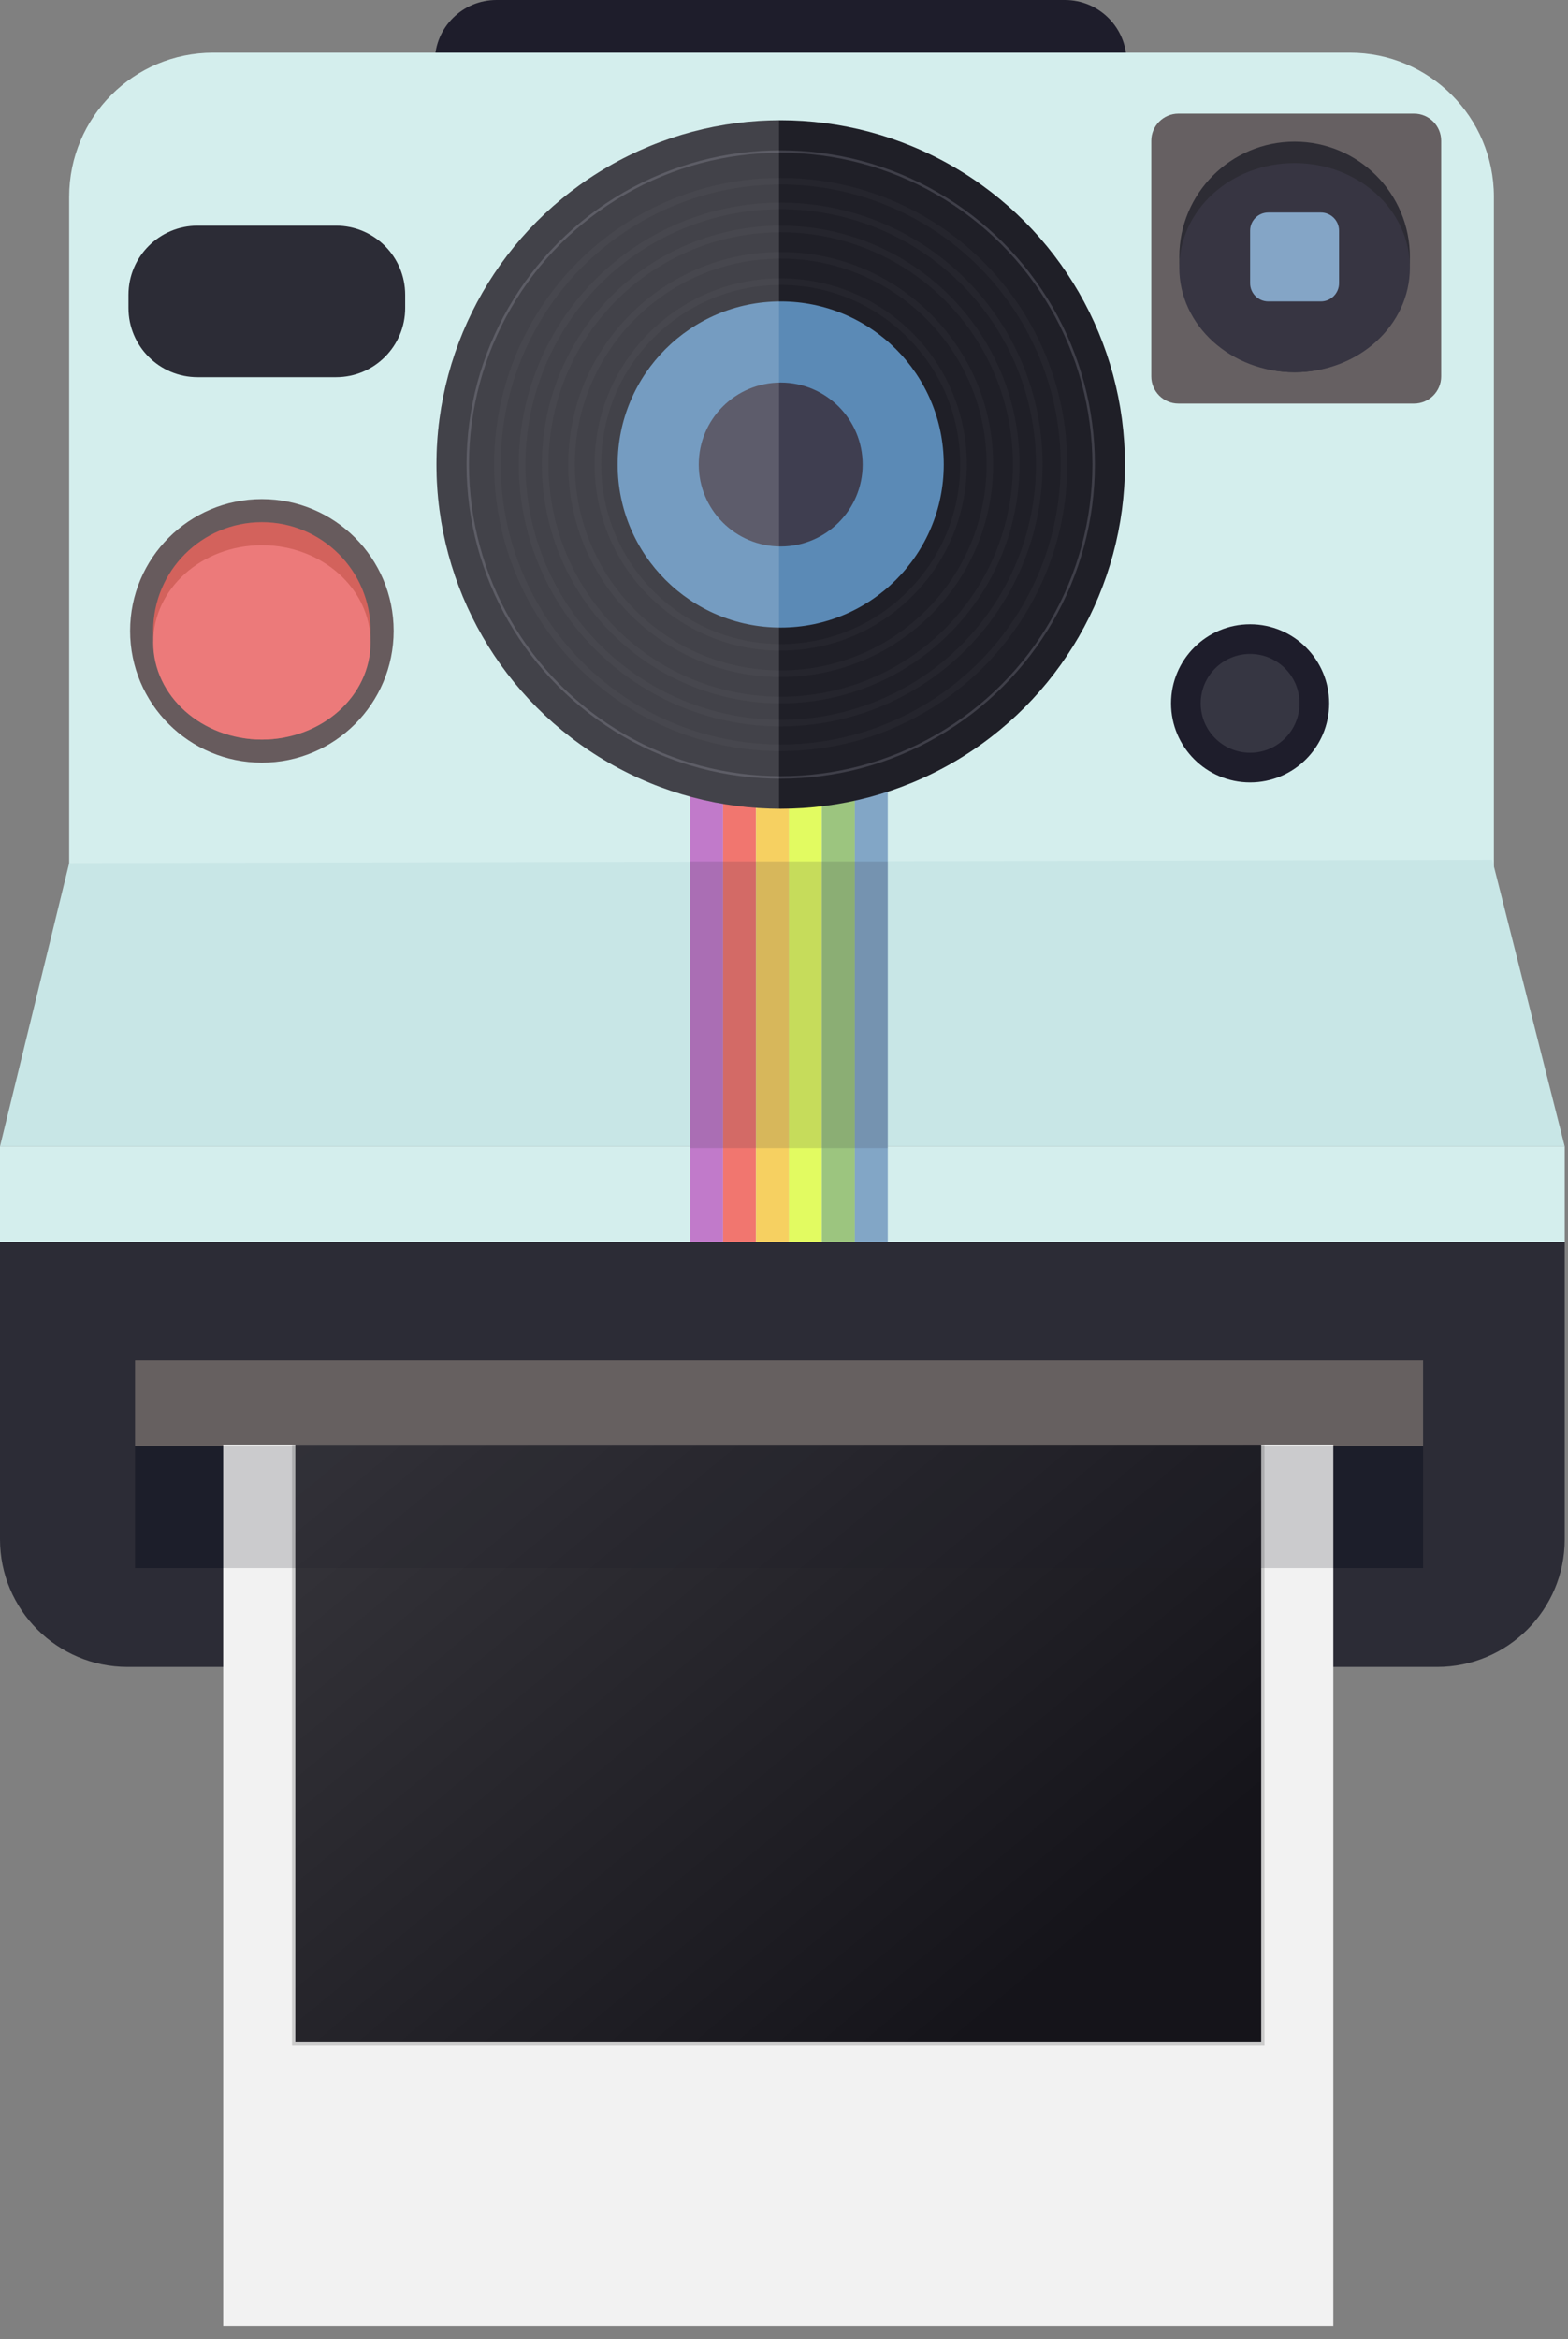 <?xml version="1.0" encoding="utf-8"?>
<!-- Generator: Adobe Illustrator 25.4.1, SVG Export Plug-In . SVG Version: 6.00 Build 0)  -->
<svg version="1.1" xmlns="http://www.w3.org/2000/svg" xmlns:xlink="http://www.w3.org/1999/xlink" x="0px" y="0px"
	 viewBox="0 0 476 710" style="enable-background:new 0 0 476 710;" xml:space="preserve">
<rect x="0" y="0" width="476" height="710" fill="#808080" stroke="none"/>
<style type="text/css">
	.st0{fill:#1E1D2B;}
	.st1{fill:#D4EEED;}
	.st2{fill:#2C2C36;}
	.st3{fill:#C8E6E6;}
	.st4{fill:#C17ACA;}
	.st5{fill:#F1766F;}
	.st6{fill:#F6D061;}
	.st7{fill:#E2FB61;}
	.st8{fill:#9CC57F;}
	.st9{fill:#82A6C6;}
	.st10{fill:#666060;}
	.st11{fill:#1C1E2B;}
	.st12{fill:#675B5D;}
	.st13{fill:#D3625C;}
	.st14{fill:#EC7A7A;}
	.st15{fill:#363642;}
	.st16{fill:#666062;}
	.st17{fill:#2D2C34;}
	.st18{fill:#373542;}
	.st19{fill:#84A5C6;}
	.st20{fill:#5B8BB9;}
	.st21{fill:#1F1F27;}
	.st22{fill:none;stroke:#3F3F49;stroke-width:0.75;stroke-miterlimit:10;}
	.st23{opacity:0.19;fill:none;stroke:#3F3F49;stroke-width:2;stroke-miterlimit:10;}
	.st24{fill:#5B8AB6;}
	.st25{fill:#3F3E50;}
	.st26{opacity:0.16;fill:#FFFFFF;}
	.st27{opacity:0.15;fill:#2C2C36;}
	.st28{clip-path:url(#SVGID_00000094618729906849008680000002617988086942390455_);}
	.st29{fill:#F2F2F2;}
	.st30{fill:url(#SVGID_00000163059613318672197950000013698385984445218749_);stroke:#CCCCCC;stroke-miterlimit:10;}
	.st31{display:none;opacity:0.79;}
	.st32{display:inline;fill:#F2F2F2;}
	.st33{opacity:0.18;fill:#1C1E2B;}
</style>
<g id="Capa_1">
</g>
<g id="Capa_2">
	<path class="st0" d="M342,40H132V18.72C132,8.38,140.38,0,150.72,0h172.56C333.62,0,342,8.38,342,18.72V40z"/>
	<path class="st1" d="M453.5,269.5H21V59.73C21,35.58,40.58,16,64.73,16h345.04c24.15,0,43.73,19.58,43.73,43.73V269.5z"/>
	<path class="st2" d="M102,114.5H60c-11.6,0-21-9.4-21-21v-4c0-11.6,9.4-21,21-21h42c11.6,0,21,9.4,21,21v4
		C123,105.1,113.6,114.5,102,114.5z"/>
	<polygon class="st3" points="453,261 21,262 0,348 475,348 	"/>
	<rect x="0" y="348" class="st1" width="475" height="29"/>
	<rect x="209.5" y="237.5" class="st4" width="10" height="147"/>
	<rect x="219.5" y="237.5" class="st5" width="10" height="147"/>
	<rect x="229.5" y="237.5" class="st6" width="10" height="147"/>
	<rect x="239.5" y="237.5" class="st7" width="10" height="147"/>
	<rect x="249.5" y="237.5" class="st8" width="10" height="147"/>
	<rect x="259.5" y="237.5" class="st9" width="10" height="147"/>
	<path class="st2" d="M475,377H0v90.26C0,488.65,17.35,506,38.74,506h397.52c21.4,0,38.74-17.35,38.74-38.74V377z"/>
	<rect x="41" y="413" class="st10" width="391" height="26"/>
	<rect x="41" y="439" class="st11" width="391" height="37"/>
	<circle class="st12" cx="79.5" cy="191.5" r="40"/>
	<circle class="st13" cx="79.5" cy="191.5" r="33"/>
	<ellipse class="st14" cx="79.5" cy="195" rx="33" ry="29.5"/>
	<circle class="st0" cx="379.5" cy="213.5" r="24"/>
	<circle class="st15" cx="379.5" cy="213.5" r="15"/>
	<path class="st16" d="M429.26,122.5h-71.52c-4.55,0-8.24-3.69-8.24-8.24V42.74c0-4.55,3.69-8.24,8.24-8.24h71.52
		c4.55,0,8.24,3.69,8.24,8.24v71.52C437.5,118.81,433.81,122.5,429.26,122.5z"/>
	<circle class="st17" cx="393" cy="78" r="35"/>
	<ellipse class="st18" cx="393" cy="81.25" rx="35" ry="31.75"/>
	<path class="st19" d="M400.98,91.5h-15.96c-3.05,0-5.52-2.47-5.52-5.52V70.02c0-3.05,2.47-5.52,5.52-5.52h15.96
		c3.05,0,5.52,2.47,5.52,5.52v15.96C406.5,89.03,404.03,91.5,400.98,91.5z"/>
	<circle class="st20" cx="236.5" cy="140.5" r="50"/>
	<circle class="st21" cx="237" cy="141" r="104.5"/>
	<circle class="st22" cx="237" cy="141" r="95"/>
	<circle class="st23" cx="237" cy="141" r="86"/>
	<circle class="st23" cx="237" cy="141" r="78.5"/>
	<circle class="st23" cx="237" cy="141" r="71.5"/>
	<circle class="st23" cx="237" cy="141" r="63.5"/>
	<circle class="st23" cx="237" cy="141" r="55.5"/>
	<circle class="st24" cx="237" cy="141" r="49.5"/>
	<circle class="st25" cx="237" cy="141" r="24.88"/>
	<path class="st26" d="M132.5,141c0,57.55,46.52,104.22,104,104.49V36.51C179.02,36.78,132.5,83.45,132.5,141z"/>
	<rect x="209.5" y="261.5" class="st27" width="60" height="87"/>
	<g>
		<defs>
			<rect id="SVGID_1_" x="40.5" y="438.5" width="392" height="463"/>
		</defs>
		<clipPath id="SVGID_00000007398325670194435340000014271245166566924457_">
			<use xlink:href="#SVGID_1_"  style="overflow:visible;"/>
		</clipPath>
		<g style="clip-path:url(#SVGID_00000007398325670194435340000014271245166566924457_);">
			<rect x="67.75" y="299.5" class="st29" width="337" height="406.54"/>
			
				<linearGradient id="SVGID_00000111907270837230585510000001466500650126453933_" gradientUnits="userSpaceOnUse" x1="145.579" y1="360.384" x2="333.774" y2="586.525">
				<stop  offset="0" style="stop-color:#39383E"/>
				<stop  offset="1" style="stop-color:#15141A"/>
			</linearGradient>
			
				<rect x="89.15" y="318.22" style="fill:url(#SVGID_00000111907270837230585510000001466500650126453933_);stroke:#CCCCCC;stroke-miterlimit:10;" width="294.21" height="302.23"/>
			<g class="st31">
				<path class="st32" d="M312.25,559.63c-0.1,41.96-34.18,75.94-76.09,75.87c-42.01-0.07-76.09-34.29-75.91-76.21
					c0.18-41.99,34.29-75.93,76.17-75.79C278.39,483.64,312.35,517.73,312.25,559.63z M236.18,624.64
					c35.82,0.06,65.09-29.11,65.21-64.99c0.11-35.88-29.16-65.25-65.08-65.29c-35.84-0.04-65.1,29.12-65.21,64.99
					C171,595.23,200.25,624.58,236.18,624.64z"/>
				<path class="st32" d="M236.27,608.52c-22.22-0.17-42.13-14.99-48.5-36.26c-0.94-3.14,0.44-6.09,3.28-6.99
					c3.17-1.01,5.9,0.41,7,3.76c3.71,11.33,10.86,19.64,21.63,24.8c15.06,7.23,34.27,3.38,45.58-8.97
					c4.33-4.72,7.32-10.12,9.3-16.16c0.78-2.36,2.95-3.88,5.25-3.78c2.53,0.11,4.71,1.84,5.15,4.36c0.18,1.06,0.05,2.29-0.3,3.31
					c-6.6,19.14-19.88,30.77-39.65,34.95C242.16,608.15,239.18,608.21,236.27,608.52z"/>
				<path class="st32" d="M268.81,538.01c-0.18,4.24-0.96,8.62-3.92,12.24c-4.52,5.55-11.28,5.02-14.77-1.26
					c-4.09-7.36-4.11-14.91-0.05-22.3c1.67-3.05,4.27-5.21,7.99-5.16c3.71,0.05,6.12,2.34,7.92,5.32
					C267.99,530.19,268.7,533.88,268.81,538.01z"/>
				<path class="st32" d="M225.38,537.97c-0.19,4.32-0.98,8.65-3.87,12.23c-4.51,5.59-11.26,5.12-14.78-1.14
					c-4.16-7.4-4.21-15.04-0.05-22.45c3.86-6.87,11.98-6.69,15.85,0.18C224.39,530.08,225.39,533.97,225.38,537.97z"/>
			</g>
		</g>
	</g>
	<rect x="41" y="439" class="st33" width="391" height="37"/>
</g>
</svg>
